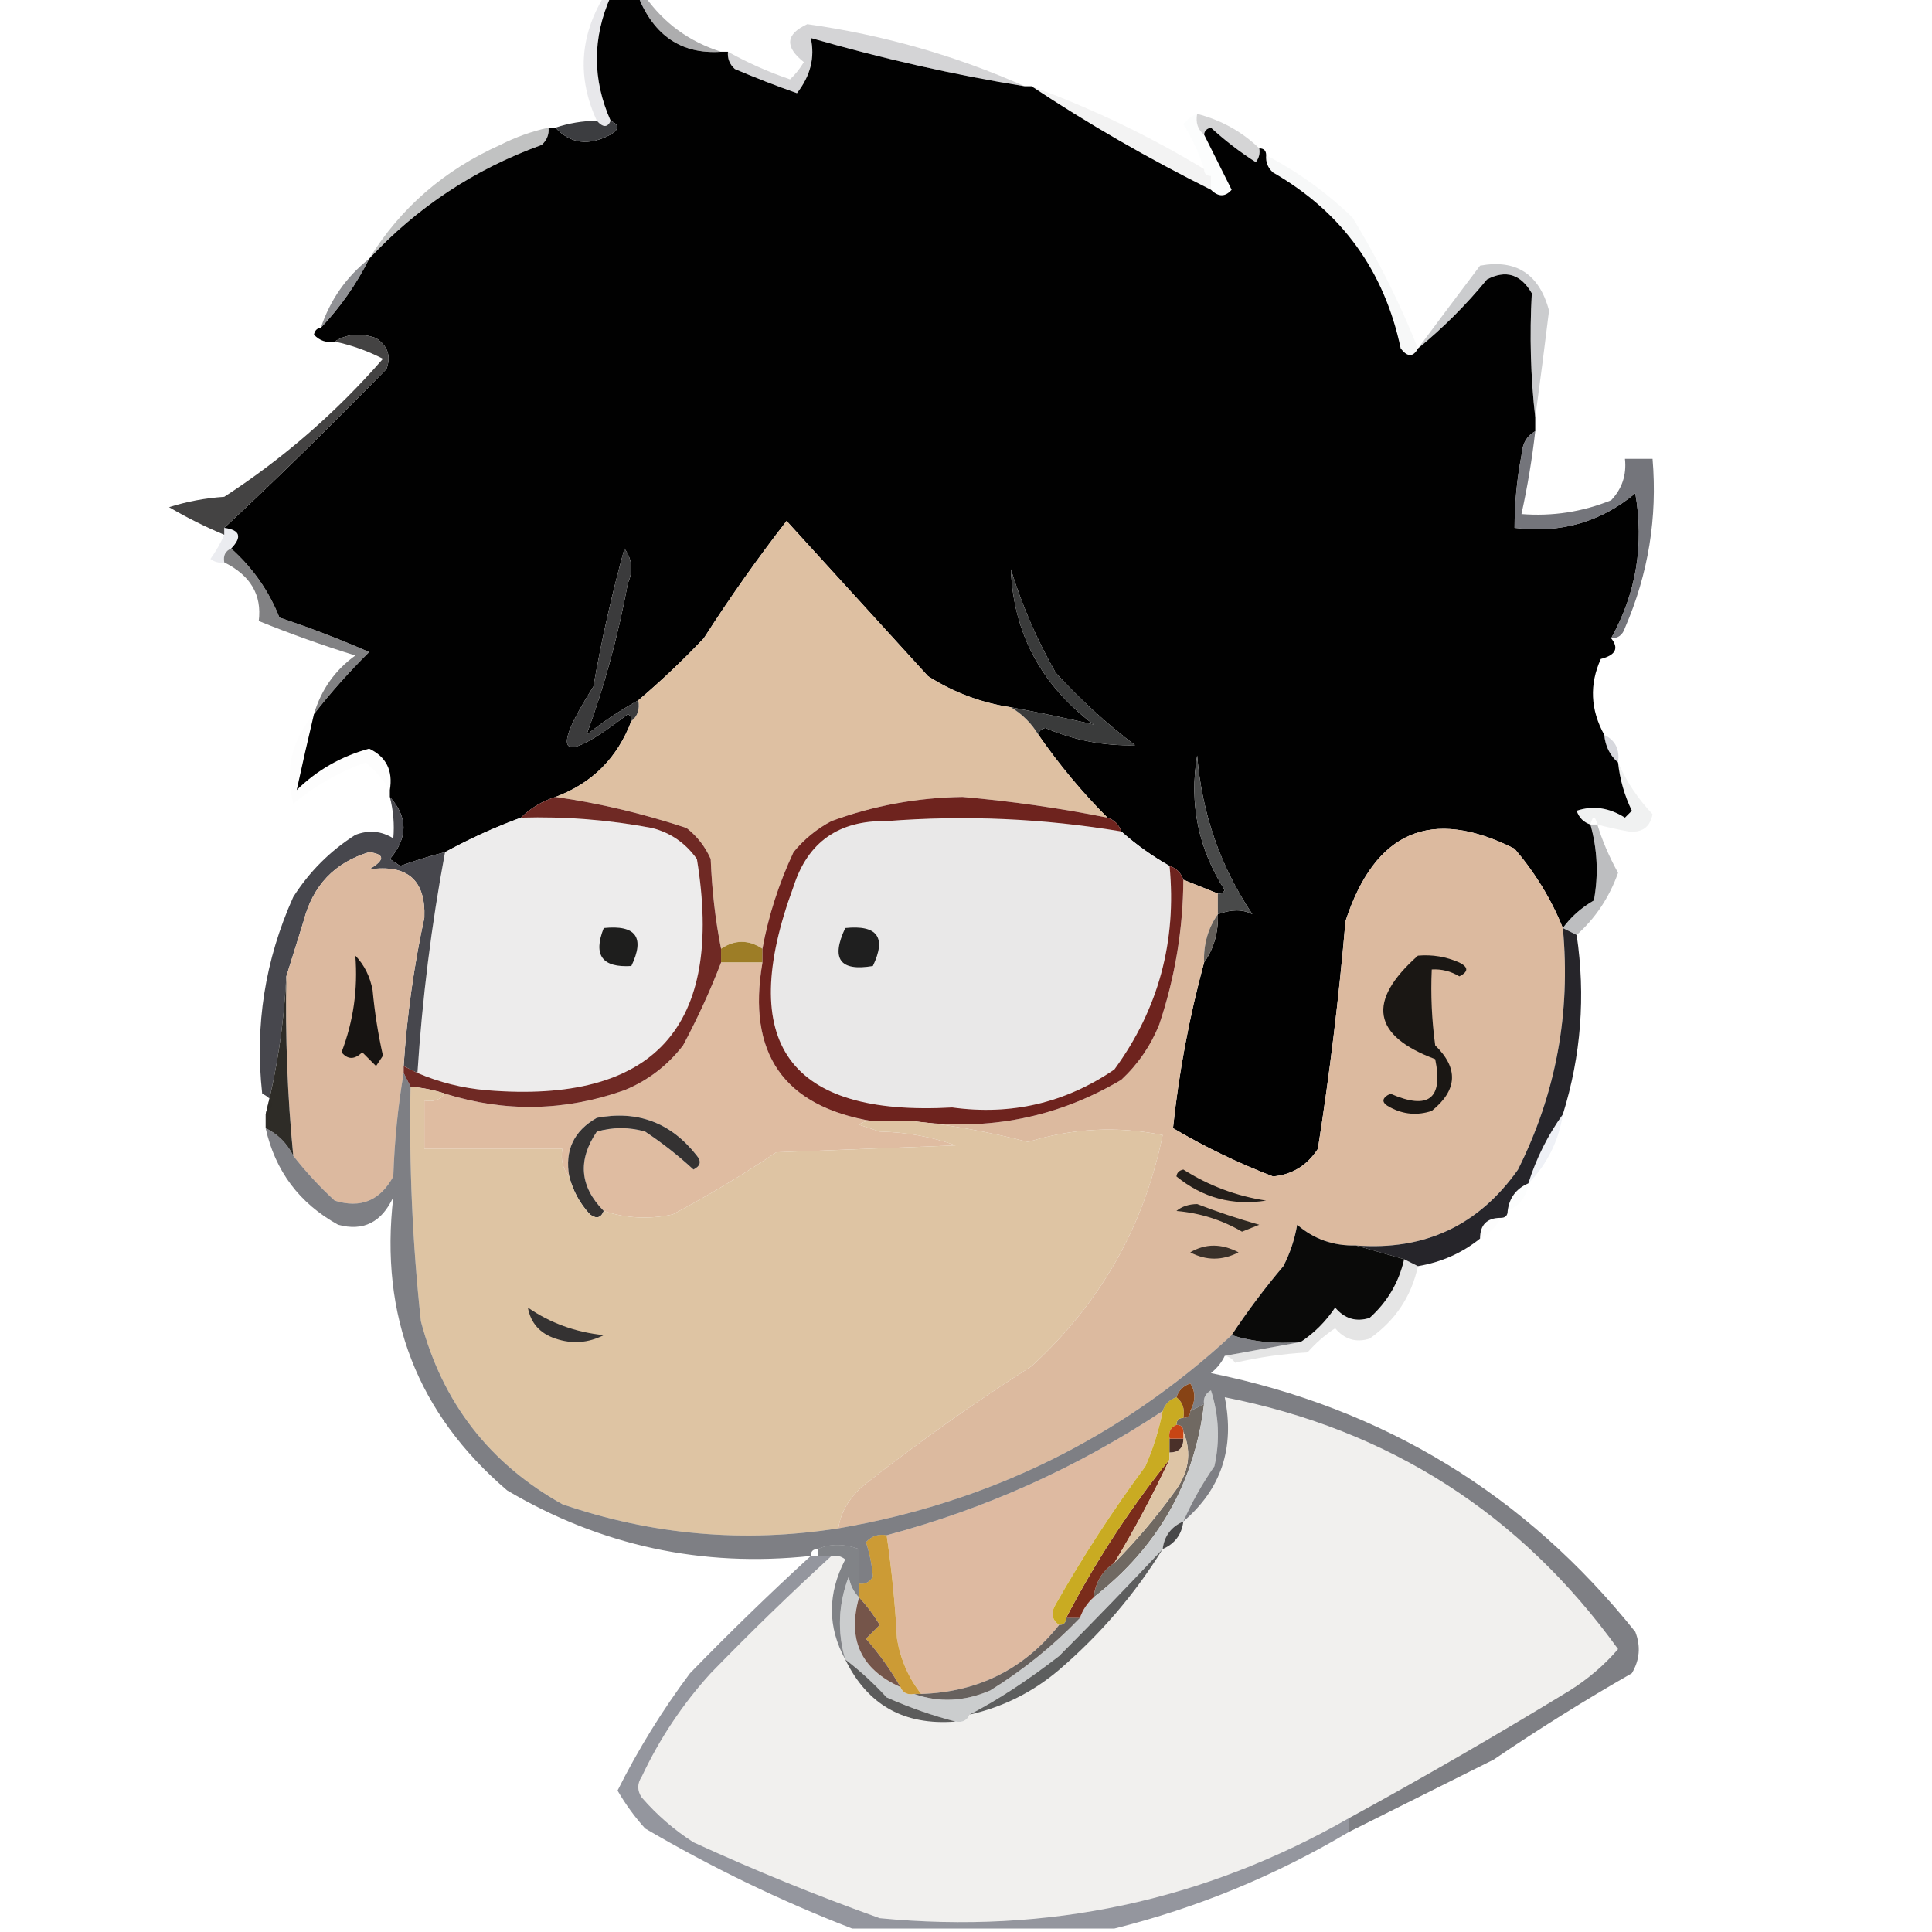 <?xml version="1.0" encoding="UTF-8"?>
<!DOCTYPE svg PUBLIC "-//W3C//DTD SVG 1.1//EN" "http://www.w3.org/Graphics/SVG/1.1/DTD/svg11.dtd">
<svg xmlns="http://www.w3.org/2000/svg" version="1.1" width="280px" height="280px" style="shape-rendering:geometricPrecision; text-rendering:geometricPrecision; image-rendering:optimizeQuality; fill-rule:evenodd; clip-rule:evenodd" xmlns:xlink="http://www.w3.org/1999/xlink">
<g><path style="opacity:1" fill="#010101" d="M 88.5,-0.5 C 89.833,-0.5 91.167,-0.5 92.5,-0.5C 94.813,5.212 98.813,7.879 104.5,7.5C 104.833,7.5 105.167,7.5 105.5,7.5C 105.414,8.496 105.748,9.329 106.5,10C 109.461,11.265 112.461,12.431 115.5,13.5C 117.464,10.982 118.13,8.316 117.5,5.5C 127.973,8.521 138.306,10.854 148.5,12.5C 148.833,12.5 149.167,12.5 149.5,12.5C 157.709,17.95 166.376,22.95 175.5,27.5C 176.575,28.562 177.575,28.562 178.5,27.5C 177.153,24.807 175.82,22.14 174.5,19.5C 174.56,18.957 174.893,18.624 175.5,18.5C 177.524,20.358 179.691,22.025 182,23.5C 182.464,22.906 182.631,22.239 182.5,21.5C 183.167,21.5 183.5,21.833 183.5,22.5C 183.414,23.496 183.748,24.329 184.5,25C 194.448,30.719 200.615,39.219 203,50.5C 203.977,51.774 204.811,51.774 205.5,50.5C 209.146,47.521 212.479,44.188 215.5,40.5C 218.228,39.06 220.395,39.727 222,42.5C 221.664,48.666 221.831,54.666 222.5,60.5C 222.5,61.167 222.5,61.833 222.5,62.5C 221.275,63.152 220.608,64.319 220.5,66C 219.837,69.473 219.504,72.973 219.5,76.5C 226.128,77.343 231.961,75.677 237,71.5C 238.299,78.952 237.132,85.952 233.5,92.5C 234.658,93.95 234.158,94.95 232,95.5C 230.328,99.189 230.495,102.856 232.5,106.5C 232.66,108.153 233.326,109.486 234.5,110.5C 234.756,112.937 235.423,115.271 236.5,117.5C 236.167,117.833 235.833,118.167 235.5,118.5C 233.189,117.039 230.856,116.706 228.5,117.5C 228.855,118.522 229.522,119.189 230.5,119.5C 231.511,123.112 231.678,126.779 231,130.5C 229.141,131.579 227.641,132.912 226.5,134.5C 224.833,130.347 222.5,126.514 219.5,123C 207.436,116.941 199.269,120.441 195,133.5C 194.051,144.55 192.718,155.55 191,166.5C 189.438,168.91 187.271,170.244 184.5,170.5C 179.489,168.578 174.656,166.245 170,163.5C 170.85,155.422 172.35,147.422 174.5,139.5C 175.924,137.485 176.59,135.152 176.5,132.5C 178.452,131.768 180.119,131.768 181.5,132.5C 176.85,125.55 174.183,117.884 173.5,109.5C 172.327,116.469 173.661,122.969 177.5,129C 177.272,129.399 176.938,129.565 176.5,129.5C 174.833,128.833 173.167,128.167 171.5,127.5C 171.167,126.5 170.5,125.833 169.5,125.5C 166.991,124.079 164.657,122.412 162.5,120.5C 162.167,119.5 161.5,118.833 160.5,118.5C 156.849,114.842 153.516,110.842 150.5,106.5C 150.56,105.957 150.893,105.624 151.5,105.5C 155.697,107.295 160.031,108.128 164.5,108C 160.367,104.869 156.534,101.369 153,97.5C 150.272,92.714 148.106,87.714 146.5,82.5C 146.875,91.742 150.875,99.242 158.5,105C 154.598,104.098 150.598,103.265 146.5,102.5C 142.219,101.864 138.219,100.364 134.5,98C 127.597,90.436 120.764,82.936 114,75.5C 109.764,80.961 105.764,86.628 102,92.5C 98.964,95.704 95.797,98.704 92.5,101.5C 89.882,102.945 87.382,104.611 85,106.5C 87.596,99.462 89.596,92.129 91,84.5C 91.797,82.741 91.631,81.075 90.5,79.5C 88.681,86.07 87.181,92.737 86,99.5C 79.563,109.66 81.23,110.994 91,103.5C 91.399,103.728 91.565,104.062 91.5,104.5C 89.472,109.862 85.805,113.528 80.5,115.5C 78.566,116.11 76.899,117.11 75.5,118.5C 71.71,119.895 68.043,121.562 64.5,123.5C 62.321,124.059 60.154,124.726 58,125.5C 57.5,125.167 57,124.833 56.5,124.5C 59.14,121.423 59.14,118.423 56.5,115.5C 56.5,115.167 56.5,114.833 56.5,114.5C 56.975,111.677 55.975,109.677 53.5,108.5C 49.467,109.599 45.967,111.599 43,114.5C 43.784,110.895 44.617,107.228 45.5,103.5C 47.914,100.386 50.581,97.386 53.5,94.5C 49.251,92.639 44.917,90.972 40.5,89.5C 38.955,85.62 36.621,82.287 33.5,79.5C 35.129,77.804 34.796,76.804 32.5,76.5C 40.021,69.489 47.855,61.823 56,53.5C 56.711,51.633 56.211,50.133 54.5,49C 52.288,48.211 50.288,48.377 48.5,49.5C 47.325,49.719 46.325,49.386 45.5,48.5C 45.624,47.893 45.957,47.56 46.5,47.5C 49.323,44.525 51.656,41.192 53.5,37.5C 60.466,30.011 68.8,24.511 78.5,21C 79.252,20.329 79.586,19.496 79.5,18.5C 79.833,18.5 80.167,18.5 80.5,18.5C 82.683,20.856 85.35,21.189 88.5,19.5C 89.773,18.744 89.773,18.077 88.5,17.5C 85.838,11.517 85.838,5.517 88.5,-0.5 Z"/></g>
<g><path style="opacity:0.165" fill="#737785" d="M 87.5,-0.5 C 87.833,-0.5 88.167,-0.5 88.5,-0.5C 85.838,5.517 85.838,11.517 88.5,17.5C 88.062,18.506 87.396,18.506 86.5,17.5C 83.661,11.346 83.995,5.346 87.5,-0.5 Z"/></g>
<g><path style="opacity:0.49" fill="#58595b" d="M 92.5,-0.5 C 92.833,-0.5 93.167,-0.5 93.5,-0.5C 96.242,3.377 99.909,6.044 104.5,7.5C 98.813,7.879 94.813,5.212 92.5,-0.5 Z"/></g>
<g><path style="opacity:0.263" fill="#5b5d65" d="M 148.5,12.5 C 138.306,10.854 127.973,8.521 117.5,5.5C 118.13,8.316 117.464,10.982 115.5,13.5C 112.461,12.431 109.461,11.265 106.5,10C 105.748,9.329 105.414,8.496 105.5,7.5C 108.356,9.093 111.356,10.427 114.5,11.5C 115.287,10.758 115.953,9.925 116.5,9C 113.697,6.778 113.863,4.945 117,3.5C 128.037,5.064 138.537,8.064 148.5,12.5 Z"/></g>
<g><path style="opacity:0.078" fill="#5b5c60" d="M 149.5,12.5 C 158.26,15.714 166.594,19.714 174.5,24.5C 174.5,25.167 174.833,25.5 175.5,25.5C 175.5,26.167 175.5,26.833 175.5,27.5C 166.376,22.95 157.709,17.95 149.5,12.5 Z"/></g>
<g><path style="opacity:1" fill="#3c3d40" d="M 86.5,17.5 C 87.396,18.506 88.062,18.506 88.5,17.5C 89.773,18.077 89.773,18.744 88.5,19.5C 85.35,21.189 82.683,20.856 80.5,18.5C 82.435,17.851 84.435,17.517 86.5,17.5 Z"/></g>
<g><path style="opacity:0.365" fill="#57585a" d="M 79.5,18.5 C 79.586,19.496 79.252,20.329 78.5,21C 68.8,24.511 60.466,30.011 53.5,37.5C 58.04,30.139 64.373,24.639 72.5,21C 74.743,19.864 77.076,19.03 79.5,18.5 Z"/></g>
<g><path style="opacity:0.255" fill="#5b5c61" d="M 173.5,16.5 C 176.992,17.41 179.992,19.076 182.5,21.5C 182.631,22.239 182.464,22.906 182,23.5C 179.691,22.025 177.524,20.358 175.5,18.5C 174.893,18.624 174.56,18.957 174.5,19.5C 173.596,18.791 173.263,17.791 173.5,16.5 Z"/></g>
<g><path style="opacity:0.027" fill="#939bb7" d="M 173.5,16.5 C 173.263,17.791 173.596,18.791 174.5,19.5C 175.82,22.14 177.153,24.807 178.5,27.5C 177.575,28.562 176.575,28.562 175.5,27.5C 175.5,26.833 175.5,26.167 175.5,25.5C 174.833,25.5 174.5,25.167 174.5,24.5C 173.793,22.219 172.793,20.052 171.5,18C 172.044,17.283 172.711,16.783 173.5,16.5 Z"/></g>
<g><path style="opacity:0.047" fill="#676a72" d="M 183.5,22.5 C 188.049,24.869 192.215,27.869 196,31.5C 199.724,37.615 202.891,43.949 205.5,50.5C 204.811,51.774 203.977,51.774 203,50.5C 200.615,39.219 194.448,30.719 184.5,25C 183.748,24.329 183.414,23.496 183.5,22.5 Z"/></g>
<g><path style="opacity:0.718" fill="#64666b" d="M 53.5,37.5 C 51.656,41.192 49.323,44.525 46.5,47.5C 47.851,43.458 50.185,40.125 53.5,37.5 Z"/></g>
<g><path style="opacity:0.318" fill="#5d5e65" d="M 222.5,60.5 C 221.831,54.666 221.664,48.666 222,42.5C 220.395,39.727 218.228,39.06 215.5,40.5C 212.479,44.188 209.146,47.521 205.5,50.5C 208.459,46.531 211.459,42.531 214.5,38.5C 219.734,37.545 223.068,39.712 224.5,45C 223.869,50.185 223.202,55.352 222.5,60.5 Z"/></g>
<g><path style="opacity:1" fill="#444343" d="M 48.5,49.5 C 50.288,48.377 52.288,48.211 54.5,49C 56.211,50.133 56.711,51.633 56,53.5C 47.855,61.823 40.021,69.489 32.5,76.5C 32.5,76.833 32.5,77.167 32.5,77.5C 29.771,76.363 27.104,75.03 24.5,73.5C 27.107,72.682 29.774,72.182 32.5,72C 41.053,66.453 48.72,59.786 55.5,52C 53.291,50.856 50.957,50.023 48.5,49.5 Z"/></g>
<g><path style="opacity:0.827" fill="#575860" d="M 222.5,62.5 C 222.042,66.538 221.376,70.538 220.5,74.5C 225.006,74.852 229.339,74.185 233.5,72.5C 235.086,70.827 235.753,68.827 235.5,66.5C 236.833,66.5 238.167,66.5 239.5,66.5C 240.218,75.022 238.885,83.189 235.5,91C 235.164,92.03 234.497,92.53 233.5,92.5C 237.132,85.952 238.299,78.952 237,71.5C 231.961,75.677 226.128,77.343 219.5,76.5C 219.504,72.973 219.837,69.473 220.5,66C 220.608,64.319 221.275,63.152 222.5,62.5 Z"/></g>
<g><path style="opacity:0.173" fill="#8c93aa" d="M 32.5,76.5 C 34.796,76.804 35.129,77.804 33.5,79.5C 32.662,79.842 32.328,80.508 32.5,81.5C 31.761,81.631 31.094,81.464 30.5,81C 31.305,79.887 31.972,78.721 32.5,77.5C 32.5,77.167 32.5,76.833 32.5,76.5 Z"/></g>
<g><path style="opacity:1" fill="#dec0a2" d="M 146.5,102.5 C 148.167,103.5 149.5,104.833 150.5,106.5C 153.516,110.842 156.849,114.842 160.5,118.5C 153.563,117.113 146.563,116.113 139.5,115.5C 132.899,115.599 126.566,116.766 120.5,119C 118.376,120.122 116.543,121.622 115,123.5C 112.861,128.086 111.361,132.753 110.5,137.5C 108.5,136.167 106.5,136.167 104.5,137.5C 103.675,133.353 103.175,129.019 103,124.5C 102.215,122.714 101.049,121.214 99.5,120C 93.18,117.907 86.847,116.407 80.5,115.5C 85.805,113.528 89.472,109.862 91.5,104.5C 92.404,103.791 92.737,102.791 92.5,101.5C 95.797,98.704 98.964,95.704 102,92.5C 105.764,86.628 109.764,80.961 114,75.5C 120.764,82.936 127.597,90.436 134.5,98C 138.219,100.364 142.219,101.864 146.5,102.5 Z"/></g>
<g><path style="opacity:0.725" fill="#525254" d="M 33.5,79.5 C 36.621,82.287 38.955,85.62 40.5,89.5C 44.917,90.972 49.251,92.639 53.5,94.5C 50.581,97.386 47.914,100.386 45.5,103.5C 46.543,99.962 48.543,97.129 51.5,95C 46.757,93.53 42.091,91.864 37.5,90C 37.978,86.228 36.311,83.395 32.5,81.5C 32.328,80.508 32.662,79.842 33.5,79.5 Z"/></g>
<g><path style="opacity:1" fill="#3a3b3b" d="M 150.5,106.5 C 149.5,104.833 148.167,103.5 146.5,102.5C 150.598,103.265 154.598,104.098 158.5,105C 150.875,99.242 146.875,91.742 146.5,82.5C 148.106,87.714 150.272,92.714 153,97.5C 156.534,101.369 160.367,104.869 164.5,108C 160.031,108.128 155.697,107.295 151.5,105.5C 150.893,105.624 150.56,105.957 150.5,106.5 Z"/></g>
<g><path style="opacity:1" fill="#3b3b3c" d="M 92.5,101.5 C 92.737,102.791 92.404,103.791 91.5,104.5C 91.565,104.062 91.399,103.728 91,103.5C 81.23,110.994 79.563,109.66 86,99.5C 87.181,92.737 88.681,86.07 90.5,79.5C 91.631,81.075 91.797,82.741 91,84.5C 89.596,92.129 87.596,99.462 85,106.5C 87.382,104.611 89.882,102.945 92.5,101.5 Z"/></g>
<g><path style="opacity:0.298" fill="#797c8d" d="M 232.5,106.5 C 234.104,107.287 234.771,108.62 234.5,110.5C 233.326,109.486 232.66,108.153 232.5,106.5 Z"/></g>
<g><path style="opacity:0.012" fill="#6d7180" d="M 45.5,103.5 C 44.617,107.228 43.784,110.895 43,114.5C 45.967,111.599 49.467,109.599 53.5,108.5C 55.975,109.677 56.975,111.677 56.5,114.5C 55.579,113.019 54.412,111.686 53,110.5C 49.124,111.884 45.624,113.884 42.5,116.5C 41.252,111.592 42.252,107.259 45.5,103.5 Z"/></g>
<g><path style="opacity:0.086" fill="#5b5d63" d="M 234.5,110.5 C 235.708,113.261 237.375,115.761 239.5,118C 239.138,119.885 237.971,120.719 236,120.5C 234.467,120.227 232.967,119.894 231.5,119.5C 231.167,118.167 230.833,118.167 230.5,119.5C 229.522,119.189 228.855,118.522 228.5,117.5C 230.856,116.706 233.189,117.039 235.5,118.5C 235.833,118.167 236.167,117.833 236.5,117.5C 235.423,115.271 234.756,112.937 234.5,110.5 Z"/></g>
<g><path style="opacity:1" fill="#e9e8e8" d="M 162.5,120.5 C 164.657,122.412 166.991,124.079 169.5,125.5C 170.553,136.432 167.886,146.266 161.5,155C 154.386,159.847 146.552,161.68 138,160.5C 114.297,161.826 106.631,151.159 115,128.5C 117.065,122.038 121.565,118.872 128.5,119C 139.916,118.114 151.249,118.614 162.5,120.5 Z"/></g>
<g><path style="opacity:1" fill="#dcba9f" d="M 226.5,134.5 C 227.659,146.85 225.492,158.517 220,169.5C 214.287,177.606 206.454,181.272 196.5,180.5C 193.253,180.585 190.419,179.585 188,177.5C 187.64,179.608 186.973,181.608 186,183.5C 183.283,186.71 180.783,190.044 178.5,193.5C 162.351,208.407 143.351,217.741 121.5,221.5C 121.858,219.033 123.191,216.866 125.5,215C 133.222,208.945 141.222,203.278 149.5,198C 159.476,188.868 165.809,177.701 168.5,164.5C 161.926,163.172 155.426,163.505 149,165.5C 143.445,164.068 137.945,163.068 132.5,162.5C 143.276,163.955 153.276,161.955 162.5,156.5C 164.919,154.246 166.752,151.579 168,148.5C 170.291,141.674 171.458,134.674 171.5,127.5C 173.167,128.167 174.833,128.833 176.5,129.5C 176.5,130.5 176.5,131.5 176.5,132.5C 175.076,134.515 174.41,136.848 174.5,139.5C 172.35,147.422 170.85,155.422 170,163.5C 174.656,166.245 179.489,168.578 184.5,170.5C 187.271,170.244 189.438,168.91 191,166.5C 192.718,155.55 194.051,144.55 195,133.5C 199.269,120.441 207.436,116.941 219.5,123C 222.5,126.514 224.833,130.347 226.5,134.5 Z"/></g>
<g><path style="opacity:1" fill="#edecec" d="M 75.5,118.5 C 81.888,118.312 88.222,118.812 94.5,120C 97.196,120.69 99.363,122.19 101,124.5C 104.981,148.844 94.815,160.011 70.5,158C 66.996,157.697 63.662,156.863 60.5,155.5C 61.191,144.743 62.524,134.076 64.5,123.5C 68.043,121.562 71.71,119.895 75.5,118.5 Z"/></g>
<g><path style="opacity:1" fill="#494a4a" d="M 176.5,132.5 C 176.5,131.5 176.5,130.5 176.5,129.5C 176.938,129.565 177.272,129.399 177.5,129C 173.661,122.969 172.327,116.469 173.5,109.5C 174.183,117.884 176.85,125.55 181.5,132.5C 180.119,131.768 178.452,131.768 176.5,132.5 Z"/></g>
<g><path style="opacity:1" fill="#47474d" d="M 56.5,115.5 C 59.14,118.423 59.14,121.423 56.5,124.5C 57,124.833 57.5,125.167 58,125.5C 60.154,124.726 62.321,124.059 64.5,123.5C 62.524,134.076 61.191,144.743 60.5,155.5C 59.833,155.167 59.167,154.833 58.5,154.5C 58.968,147.251 59.968,140.084 61.5,133C 61.715,127.554 59.048,125.221 53.5,126C 55.815,124.632 55.815,123.799 53.5,123.5C 48.495,125.006 45.329,128.34 44,133.5C 43.16,136.202 42.327,138.868 41.5,141.5C 41.15,148.395 40.15,155.062 38.5,161.5C 39.895,160.352 39.728,159.352 38,158.5C 36.911,148.607 38.411,139.107 42.5,130C 44.839,126.328 47.839,123.328 51.5,121C 53.441,120.257 55.274,120.424 57,121.5C 57.181,119.512 57.014,117.512 56.5,115.5 Z"/></g>
<g><path style="opacity:1" fill="#dcb99f" d="M 58.5,154.5 C 58.5,154.833 58.5,155.167 58.5,155.5C 57.674,160.316 57.174,165.316 57,170.5C 55.093,174.01 52.26,175.176 48.5,174C 46.266,171.937 44.266,169.771 42.5,167.5C 41.66,158.862 41.327,150.195 41.5,141.5C 42.327,138.868 43.16,136.202 44,133.5C 45.329,128.34 48.495,125.006 53.5,123.5C 55.815,123.799 55.815,124.632 53.5,126C 59.048,125.221 61.715,127.554 61.5,133C 59.968,140.084 58.968,147.251 58.5,154.5 Z"/></g>
<g><path style="opacity:0.378" fill="#515358" d="M 230.5,119.5 C 230.833,119.5 231.167,119.5 231.5,119.5C 232.176,121.753 233.176,124.087 234.5,126.5C 233.224,130.072 231.224,133.072 228.5,135.5C 227.833,135.167 227.167,134.833 226.5,134.5C 227.641,132.912 229.141,131.579 231,130.5C 231.678,126.779 231.511,123.112 230.5,119.5 Z"/></g>
<g><path style="opacity:1" fill="#1e1e1d" d="M 87.5,134.5 C 92.159,134.015 93.492,135.848 91.5,140C 87.266,140.267 85.933,138.434 87.5,134.5 Z"/></g>
<g><path style="opacity:1" fill="#9d7d26" d="M 110.5,137.5 C 110.5,138.167 110.5,138.833 110.5,139.5C 108.5,139.5 106.5,139.5 104.5,139.5C 104.5,138.833 104.5,138.167 104.5,137.5C 106.5,136.167 108.5,136.167 110.5,137.5 Z"/></g>
<g><path style="opacity:1" fill="#635e59" d="M 176.5,132.5 C 176.59,135.152 175.924,137.485 174.5,139.5C 174.41,136.848 175.076,134.515 176.5,132.5 Z"/></g>
<g><path style="opacity:1" fill="#1a1714" d="M 205.5,138.5 C 207.591,138.318 209.591,138.652 211.5,139.5C 212.833,140.167 212.833,140.833 211.5,141.5C 210.264,140.754 208.93,140.421 207.5,140.5C 207.335,144.182 207.501,147.848 208,151.5C 211.406,154.818 211.24,157.985 207.5,161C 205.432,161.687 203.432,161.52 201.5,160.5C 200.167,159.833 200.167,159.167 201.5,158.5C 207.02,160.922 209.186,159.256 208,153.5C 198.889,150.098 198.055,145.098 205.5,138.5 Z"/></g>
<g><path style="opacity:1" fill="#dfbca1" d="M 104.5,139.5 C 106.5,139.5 108.5,139.5 110.5,139.5C 108.235,152.678 113.569,160.345 126.5,162.5C 125.761,162.369 125.094,162.536 124.5,163C 125.5,163.333 126.5,163.667 127.5,164C 131.358,164.079 135.024,164.746 138.5,166C 129.833,166.333 121.167,166.667 112.5,167C 107.666,170.252 102.666,173.252 97.5,176C 94.076,176.747 90.743,176.58 87.5,175.5C 84.022,171.978 83.689,168.144 86.5,164C 88.833,163.333 91.167,163.333 93.5,164C 95.977,165.643 98.31,167.476 100.5,169.5C 101.521,168.998 101.688,168.332 101,167.5C 97.258,162.709 92.424,160.876 86.5,162C 83.156,163.894 81.822,166.727 82.5,170.5C 81.566,169.432 81.232,168.099 81.5,166.5C 74.833,166.5 68.167,166.5 61.5,166.5C 61.5,164.167 61.5,161.833 61.5,159.5C 62.791,159.737 63.791,159.404 64.5,158.5C 73.198,161.221 81.865,161.054 90.5,158C 93.902,156.6 96.736,154.433 99,151.5C 101.137,147.491 102.97,143.491 104.5,139.5 Z"/></g>
<g><path style="opacity:1" fill="#6f2924" d="M 80.5,115.5 C 86.847,116.407 93.18,117.907 99.5,120C 101.049,121.214 102.215,122.714 103,124.5C 103.175,129.019 103.675,133.353 104.5,137.5C 104.5,138.167 104.5,138.833 104.5,139.5C 102.97,143.491 101.137,147.491 99,151.5C 96.736,154.433 93.902,156.6 90.5,158C 81.865,161.054 73.198,161.221 64.5,158.5C 62.883,157.962 61.216,157.629 59.5,157.5C 59.167,156.833 58.833,156.167 58.5,155.5C 58.5,155.167 58.5,154.833 58.5,154.5C 59.167,154.833 59.833,155.167 60.5,155.5C 63.662,156.863 66.996,157.697 70.5,158C 94.815,160.011 104.981,148.844 101,124.5C 99.363,122.19 97.196,120.69 94.5,120C 88.222,118.812 81.888,118.312 75.5,118.5C 76.899,117.11 78.566,116.11 80.5,115.5 Z"/></g>
<g><path style="opacity:1" fill="#171412" d="M 51.5,138.5 C 52.793,139.842 53.626,141.509 54,143.5C 54.296,146.706 54.796,149.872 55.5,153C 55.167,153.5 54.833,154 54.5,154.5C 53.833,153.833 53.167,153.167 52.5,152.5C 51.391,153.59 50.391,153.59 49.5,152.5C 51.217,148.003 51.884,143.337 51.5,138.5 Z"/></g>
<g><path style="opacity:1" fill="#6e231e" d="M 160.5,118.5 C 161.5,118.833 162.167,119.5 162.5,120.5C 151.249,118.614 139.916,118.114 128.5,119C 121.565,118.872 117.065,122.038 115,128.5C 106.631,151.159 114.297,161.826 138,160.5C 146.552,161.68 154.386,159.847 161.5,155C 167.886,146.266 170.553,136.432 169.5,125.5C 170.5,125.833 171.167,126.5 171.5,127.5C 171.458,134.674 170.291,141.674 168,148.5C 166.752,151.579 164.919,154.246 162.5,156.5C 153.276,161.955 143.276,163.955 132.5,162.5C 130.5,162.5 128.5,162.5 126.5,162.5C 113.569,160.345 108.235,152.678 110.5,139.5C 110.5,138.833 110.5,138.167 110.5,137.5C 111.361,132.753 112.861,128.086 115,123.5C 116.543,121.622 118.376,120.122 120.5,119C 126.566,116.766 132.899,115.599 139.5,115.5C 146.563,116.113 153.563,117.113 160.5,118.5 Z"/></g>
<g><path style="opacity:1" fill="#1f1f1f" d="M 122.5,134.5 C 127.159,134.015 128.492,135.848 126.5,140C 121.728,140.81 120.395,138.977 122.5,134.5 Z"/></g>
<g><path style="opacity:0.994" fill="#2e2c27" d="M 41.5,141.5 C 41.327,150.195 41.66,158.862 42.5,167.5C 41.607,165.703 40.274,164.37 38.5,163.5C 38.5,162.833 38.5,162.167 38.5,161.5C 40.15,155.062 41.15,148.395 41.5,141.5 Z"/></g>
<g><path style="opacity:0.996" fill="#26252a" d="M 226.5,134.5 C 227.167,134.833 227.833,135.167 228.5,135.5C 229.81,144.329 229.143,152.995 226.5,161.5C 224.32,164.526 222.653,167.86 221.5,171.5C 219.738,172.262 218.738,173.596 218.5,175.5C 218.5,176.167 218.167,176.5 217.5,176.5C 215.5,176.5 214.5,177.5 214.5,179.5C 211.912,181.592 208.912,182.925 205.5,183.5C 204.833,183.167 204.167,182.833 203.5,182.5C 201.167,181.833 198.833,181.167 196.5,180.5C 206.454,181.272 214.287,177.606 220,169.5C 225.492,158.517 227.659,146.85 226.5,134.5 Z"/></g>
<g><path style="opacity:1" fill="#343232" d="M 87.5,175.5 C 87.103,176.525 86.437,176.692 85.5,176C 84.029,174.417 83.029,172.583 82.5,170.5C 81.822,166.727 83.156,163.894 86.5,162C 92.424,160.876 97.258,162.709 101,167.5C 101.688,168.332 101.521,168.998 100.5,169.5C 98.31,167.476 95.977,165.643 93.5,164C 91.167,163.333 88.833,163.333 86.5,164C 83.689,168.144 84.022,171.978 87.5,175.5 Z"/></g>
<g><path style="opacity:1" fill="#dec4a3" d="M 59.5,157.5 C 61.216,157.629 62.883,157.962 64.5,158.5C 63.791,159.404 62.791,159.737 61.5,159.5C 61.5,161.833 61.5,164.167 61.5,166.5C 68.167,166.5 74.833,166.5 81.5,166.5C 81.232,168.099 81.566,169.432 82.5,170.5C 83.029,172.583 84.029,174.417 85.5,176C 86.437,176.692 87.103,176.525 87.5,175.5C 90.743,176.58 94.076,176.747 97.5,176C 102.666,173.252 107.666,170.252 112.5,167C 121.167,166.667 129.833,166.333 138.5,166C 135.024,164.746 131.358,164.079 127.5,164C 126.5,163.667 125.5,163.333 124.5,163C 125.094,162.536 125.761,162.369 126.5,162.5C 128.5,162.5 130.5,162.5 132.5,162.5C 137.945,163.068 143.445,164.068 149,165.5C 155.426,163.505 161.926,163.172 168.5,164.5C 165.809,177.701 159.476,188.868 149.5,198C 141.222,203.278 133.222,208.945 125.5,215C 123.191,216.866 121.858,219.033 121.5,221.5C 107.836,223.637 94.502,222.47 81.5,218C 70.934,212.096 64.101,203.262 61,191.5C 59.779,180.2 59.279,168.866 59.5,157.5 Z"/></g>
<g><path style="opacity:0.149" fill="#94a1c2" d="M 226.5,161.5 C 225.868,165.431 224.201,168.765 221.5,171.5C 222.653,167.86 224.32,164.526 226.5,161.5 Z"/></g>
<g><path style="opacity:1" fill="#231e1a" d="M 170.5,170.5 C 170.56,169.957 170.893,169.624 171.5,169.5C 175.195,171.849 179.195,173.349 183.5,174C 178.626,174.763 174.293,173.596 170.5,170.5 Z"/></g>
<g><path style="opacity:0.02" fill="#8e9ac0" d="M 221.5,171.5 C 221.262,173.404 220.262,174.738 218.5,175.5C 218.738,173.596 219.738,172.262 221.5,171.5 Z"/></g>
<g><path style="opacity:1" fill="#2e2822" d="M 170.5,175.5 C 171.274,174.853 172.274,174.52 173.5,174.5C 176.401,175.621 179.401,176.621 182.5,177.5C 181.667,177.833 180.833,178.167 180,178.5C 177.084,176.796 173.917,175.796 170.5,175.5 Z"/></g>
<g><path style="opacity:0.012" fill="#7c879f" d="M 217.5,176.5 C 216.833,177.833 215.833,178.833 214.5,179.5C 214.5,177.5 215.5,176.5 217.5,176.5 Z"/></g>
<g><path style="opacity:1" fill="#0a0a09" d="M 196.5,180.5 C 198.833,181.167 201.167,181.833 203.5,182.5C 202.741,185.849 201.074,188.682 198.5,191C 196.536,191.624 194.869,191.124 193.5,189.5C 192.145,191.521 190.479,193.188 188.5,194.5C 184.958,194.813 181.625,194.479 178.5,193.5C 180.783,190.044 183.283,186.71 186,183.5C 186.973,181.608 187.64,179.608 188,177.5C 190.419,179.585 193.253,180.585 196.5,180.5 Z"/></g>
<g><path style="opacity:1" fill="#393029" d="M 172.5,181.5 C 174.693,180.203 177.027,180.203 179.5,181.5C 177.141,182.714 174.808,182.714 172.5,181.5 Z"/></g>
<g><path style="opacity:0.18" fill="#6f6f71" d="M 203.5,182.5 C 204.167,182.833 204.833,183.167 205.5,183.5C 204.554,187.883 202.221,191.383 198.5,194C 196.536,194.624 194.869,194.124 193.5,192.5C 192.019,193.48 190.685,194.647 189.5,196C 185.911,196.207 182.411,196.707 179,197.5C 178.617,196.944 178.117,196.611 177.5,196.5C 181.167,195.833 184.833,195.167 188.5,194.5C 190.479,193.188 192.145,191.521 193.5,189.5C 194.869,191.124 196.536,191.624 198.5,191C 201.074,188.682 202.741,185.849 203.5,182.5 Z"/></g>
<g><path style="opacity:1" fill="#343232" d="M 76.5,189.5 C 79.729,191.743 83.396,193.077 87.5,193.5C 85.235,194.647 82.902,194.814 80.5,194C 78.249,193.252 76.916,191.752 76.5,189.5 Z"/></g>
<g><path style="opacity:1" fill="#706962" d="M 174.5,203.5 C 173.121,214.928 167.788,224.261 158.5,231.5C 158.75,229.326 159.75,227.659 161.5,226.5C 164.552,223.424 167.386,220.09 170,216.5C 172.288,213.597 172.788,210.597 171.5,207.5C 171.5,206.833 171.167,206.5 170.5,206.5C 170.5,205.833 170.833,205.5 171.5,205.5C 172.167,205.5 172.5,205.167 172.5,204.5C 173.167,204.167 173.833,203.833 174.5,203.5 Z"/></g>
<g><path style="opacity:1" fill="#f1f0ee" d="M 195.5,263.5 C 174.5,275.506 151.833,280.339 127.5,278C 118.351,274.727 109.351,271.061 100.5,267C 97.705,265.207 95.205,263.04 93,260.5C 92.333,259.5 92.333,258.5 93,257.5C 95.589,251.984 98.922,246.984 103,242.5C 108.702,236.63 114.535,230.964 120.5,225.5C 121.239,225.369 121.906,225.536 122.5,226C 119.916,230.966 119.916,235.8 122.5,240.5C 125.701,247.105 131.035,250.105 138.5,249.5C 139.492,249.672 140.158,249.338 140.5,248.5C 145.358,247.404 149.691,245.238 153.5,242C 159.482,236.863 164.482,231.03 168.5,224.5C 170.262,223.738 171.262,222.404 171.5,220.5C 176.987,215.834 178.987,209.834 177.5,202.5C 201.35,207.2 220.35,219.367 234.5,239C 232.523,241.302 230.19,243.302 227.5,245C 216.934,251.446 206.267,257.613 195.5,263.5 Z"/></g>
<g><path style="opacity:1" fill="#debaa1" d="M 168.5,204.5 C 167.969,207.237 167.136,209.904 166,212.5C 161.273,218.897 156.94,225.564 153,232.5C 152.26,233.749 152.427,234.749 153.5,235.5C 148.416,241.9 141.749,245.233 133.5,245.5C 131.669,243.155 130.502,240.488 130,237.5C 129.728,232.451 129.228,227.451 128.5,222.5C 142.784,218.693 156.117,212.693 168.5,204.5 Z"/></g>
<g><path style="opacity:1" fill="#cbcdce" d="M 171.5,220.5 C 169.738,221.262 168.738,222.596 168.5,224.5C 163.631,229.688 158.631,234.854 153.5,240C 148.922,243.548 144.589,246.381 140.5,248.5C 140.158,249.338 139.492,249.672 138.5,249.5C 135.184,248.653 131.85,247.486 128.5,246C 126.63,243.96 124.63,242.127 122.5,240.5C 121.328,236.487 121.495,232.487 123,228.5C 123.232,229.737 123.732,230.737 124.5,231.5C 122.77,237.603 124.77,241.937 130.5,244.5C 130.842,245.338 131.508,245.672 132.5,245.5C 136.074,246.774 139.741,246.607 143.5,245C 148.311,242.015 152.644,238.515 156.5,234.5C 156.932,233.29 157.599,232.29 158.5,231.5C 167.788,224.261 173.121,214.928 174.5,203.5C 174.369,202.624 174.702,201.957 175.5,201.5C 176.659,205.122 176.825,208.789 176,212.5C 174.223,215.059 172.723,217.726 171.5,220.5 Z"/></g>
<g><path style="opacity:1" fill="#7a2c1b" d="M 169.5,211.5 C 167.108,216.616 164.441,221.616 161.5,226.5C 159.75,227.659 158.75,229.326 158.5,231.5C 157.599,232.29 156.932,233.29 156.5,234.5C 155.833,234.5 155.167,234.5 154.5,234.5C 158.756,226.313 163.756,218.646 169.5,211.5 Z"/></g>
<g><path style="opacity:1" fill="#818387" d="M 124.5,229.5 C 124.5,230.167 124.5,230.833 124.5,231.5C 123.732,230.737 123.232,229.737 123,228.5C 121.495,232.487 121.328,236.487 122.5,240.5C 119.916,235.8 119.916,230.966 122.5,226C 121.906,225.536 121.239,225.369 120.5,225.5C 119.833,225.5 119.167,225.5 118.5,225.5C 118.5,225.167 118.5,224.833 118.5,224.5C 120.309,223.709 122.309,223.709 124.5,224.5C 124.5,226.167 124.5,227.833 124.5,229.5 Z"/></g>
<g><path style="opacity:1" fill="#c9ab22" d="M 170.5,202.5 C 171.404,203.209 171.737,204.209 171.5,205.5C 170.833,205.5 170.5,205.833 170.5,206.5C 169.662,206.842 169.328,207.508 169.5,208.5C 169.5,209.167 169.5,209.833 169.5,210.5C 169.5,210.833 169.5,211.167 169.5,211.5C 163.756,218.646 158.756,226.313 154.5,234.5C 154.5,235.167 154.167,235.5 153.5,235.5C 152.427,234.749 152.26,233.749 153,232.5C 156.94,225.564 161.273,218.897 166,212.5C 167.136,209.904 167.969,207.237 168.5,204.5C 168.833,203.5 169.5,202.833 170.5,202.5 Z"/></g>
<g><path style="opacity:1" fill="#cc9b35" d="M 128.5,222.5 C 129.228,227.451 129.728,232.451 130,237.5C 130.502,240.488 131.669,243.155 133.5,245.5C 133.167,245.5 132.833,245.5 132.5,245.5C 131.508,245.672 130.842,245.338 130.5,244.5C 129.088,242.02 127.422,239.687 125.5,237.5C 126.167,236.833 126.833,236.167 127.5,235.5C 126.613,234.027 125.613,232.694 124.5,231.5C 124.5,230.833 124.5,230.167 124.5,229.5C 125.376,229.631 126.043,229.298 126.5,228.5C 126.39,226.902 126.057,225.235 125.5,223.5C 126.325,222.614 127.325,222.281 128.5,222.5 Z"/></g>
<g><path style="opacity:1" fill="#75554a" d="M 124.5,231.5 C 125.613,232.694 126.613,234.027 127.5,235.5C 126.833,236.167 126.167,236.833 125.5,237.5C 127.422,239.687 129.088,242.02 130.5,244.5C 124.77,241.937 122.77,237.603 124.5,231.5 Z"/></g>
<g><path style="opacity:1" fill="#5d5e5e" d="M 168.5,224.5 C 164.482,231.03 159.482,236.863 153.5,242C 149.691,245.238 145.358,247.404 140.5,248.5C 144.589,246.381 148.922,243.548 153.5,240C 158.631,234.854 163.631,229.688 168.5,224.5 Z"/></g>
<g><path style="opacity:1" fill="#67615e" d="M 154.5,234.5 C 155.167,234.5 155.833,234.5 156.5,234.5C 152.644,238.515 148.311,242.015 143.5,245C 139.741,246.607 136.074,246.774 132.5,245.5C 132.833,245.5 133.167,245.5 133.5,245.5C 141.749,245.233 148.416,241.9 153.5,235.5C 154.167,235.5 154.5,235.167 154.5,234.5 Z"/></g>
<g><path style="opacity:1" fill="#5c5c5c" d="M 122.5,240.5 C 124.63,242.127 126.63,243.96 128.5,246C 131.85,247.486 135.184,248.653 138.5,249.5C 131.035,250.105 125.701,247.105 122.5,240.5 Z"/></g>
<g><path style="opacity:0.647" fill="#383941" d="M 58.5,155.5 C 58.833,156.167 59.167,156.833 59.5,157.5C 59.279,168.866 59.779,180.2 61,191.5C 64.101,203.262 70.934,212.096 81.5,218C 94.502,222.47 107.836,223.637 121.5,221.5C 143.351,217.741 162.351,208.407 178.5,193.5C 181.625,194.479 184.958,194.813 188.5,194.5C 184.833,195.167 181.167,195.833 177.5,196.5C 177.047,197.458 176.381,198.292 175.5,199C 200.583,204.102 221.083,216.602 237,236.5C 237.808,238.579 237.641,240.579 236.5,242.5C 229.665,246.416 222.998,250.583 216.5,255C 209.405,258.548 202.405,262.048 195.5,265.5C 195.5,264.833 195.5,264.167 195.5,263.5C 206.267,257.613 216.934,251.446 227.5,245C 230.19,243.302 232.523,241.302 234.5,239C 220.35,219.367 201.35,207.2 177.5,202.5C 178.987,209.834 176.987,215.834 171.5,220.5C 172.723,217.726 174.223,215.059 176,212.5C 176.825,208.789 176.659,205.122 175.5,201.5C 174.702,201.957 174.369,202.624 174.5,203.5C 173.833,203.833 173.167,204.167 172.5,204.5C 173.292,203.033 173.292,201.7 172.5,200.5C 171.478,200.855 170.811,201.522 170.5,202.5C 169.5,202.833 168.833,203.5 168.5,204.5C 156.117,212.693 142.784,218.693 128.5,222.5C 127.325,222.281 126.325,222.614 125.5,223.5C 126.057,225.235 126.39,226.902 126.5,228.5C 126.043,229.298 125.376,229.631 124.5,229.5C 124.5,227.833 124.5,226.167 124.5,224.5C 122.309,223.709 120.309,223.709 118.5,224.5C 117.833,224.5 117.5,224.833 117.5,225.5C 101.735,227.184 87.069,224.017 73.5,216C 60.498,204.881 54.998,190.714 57,173.5C 55.307,177.158 52.64,178.491 49,177.5C 43.387,174.391 39.887,169.724 38.5,163.5C 40.274,164.37 41.607,165.703 42.5,167.5C 44.266,169.771 46.266,171.937 48.5,174C 52.26,175.176 55.093,174.01 57,170.5C 57.174,165.316 57.674,160.316 58.5,155.5 Z"/></g>
<g><path style="opacity:1" fill="#484849" d="M 171.5,220.5 C 171.262,222.404 170.262,223.738 168.5,224.5C 168.738,222.596 169.738,221.262 171.5,220.5 Z"/></g>
<g><path style="opacity:1" fill="#dec5a6" d="M 171.5,207.5 C 172.788,210.597 172.288,213.597 170,216.5C 167.386,220.09 164.552,223.424 161.5,226.5C 164.441,221.616 167.108,216.616 169.5,211.5C 169.5,211.167 169.5,210.833 169.5,210.5C 170.833,210.5 171.5,209.833 171.5,208.5C 171.5,208.167 171.5,207.833 171.5,207.5 Z"/></g>
<g><path style="opacity:1" fill="#4a3029" d="M 169.5,208.5 C 170.167,208.5 170.833,208.5 171.5,208.5C 171.5,209.833 170.833,210.5 169.5,210.5C 169.5,209.833 169.5,209.167 169.5,208.5 Z"/></g>
<g><path style="opacity:1" fill="#c84514" d="M 170.5,206.5 C 171.167,206.5 171.5,206.833 171.5,207.5C 171.5,207.833 171.5,208.167 171.5,208.5C 170.833,208.5 170.167,208.5 169.5,208.5C 169.328,207.508 169.662,206.842 170.5,206.5 Z"/></g>
<g><path style="opacity:1" fill="#874315" d="M 172.5,204.5 C 172.5,205.167 172.167,205.5 171.5,205.5C 171.737,204.209 171.404,203.209 170.5,202.5C 170.811,201.522 171.478,200.855 172.5,200.5C 173.292,201.7 173.292,203.033 172.5,204.5 Z"/></g>
<g><path style="opacity:0.588" fill="#4a4d5b" d="M 117.5,225.5 C 117.833,225.5 118.167,225.5 118.5,225.5C 119.167,225.5 119.833,225.5 120.5,225.5C 114.535,230.964 108.702,236.63 103,242.5C 98.922,246.984 95.589,251.984 93,257.5C 92.333,258.5 92.333,259.5 93,260.5C 95.205,263.04 97.705,265.207 100.5,267C 109.351,271.061 118.351,274.727 127.5,278C 151.833,280.339 174.5,275.506 195.5,263.5C 195.5,264.167 195.5,264.833 195.5,265.5C 184.8,271.855 173.467,276.521 161.5,279.5C 148.833,279.5 136.167,279.5 123.5,279.5C 113.173,275.504 103.173,270.671 93.5,265C 91.973,263.307 90.64,261.473 89.5,259.5C 92.484,253.537 95.984,247.87 100,242.5C 105.675,236.658 111.509,230.991 117.5,225.5 Z"/></g>
</svg>
